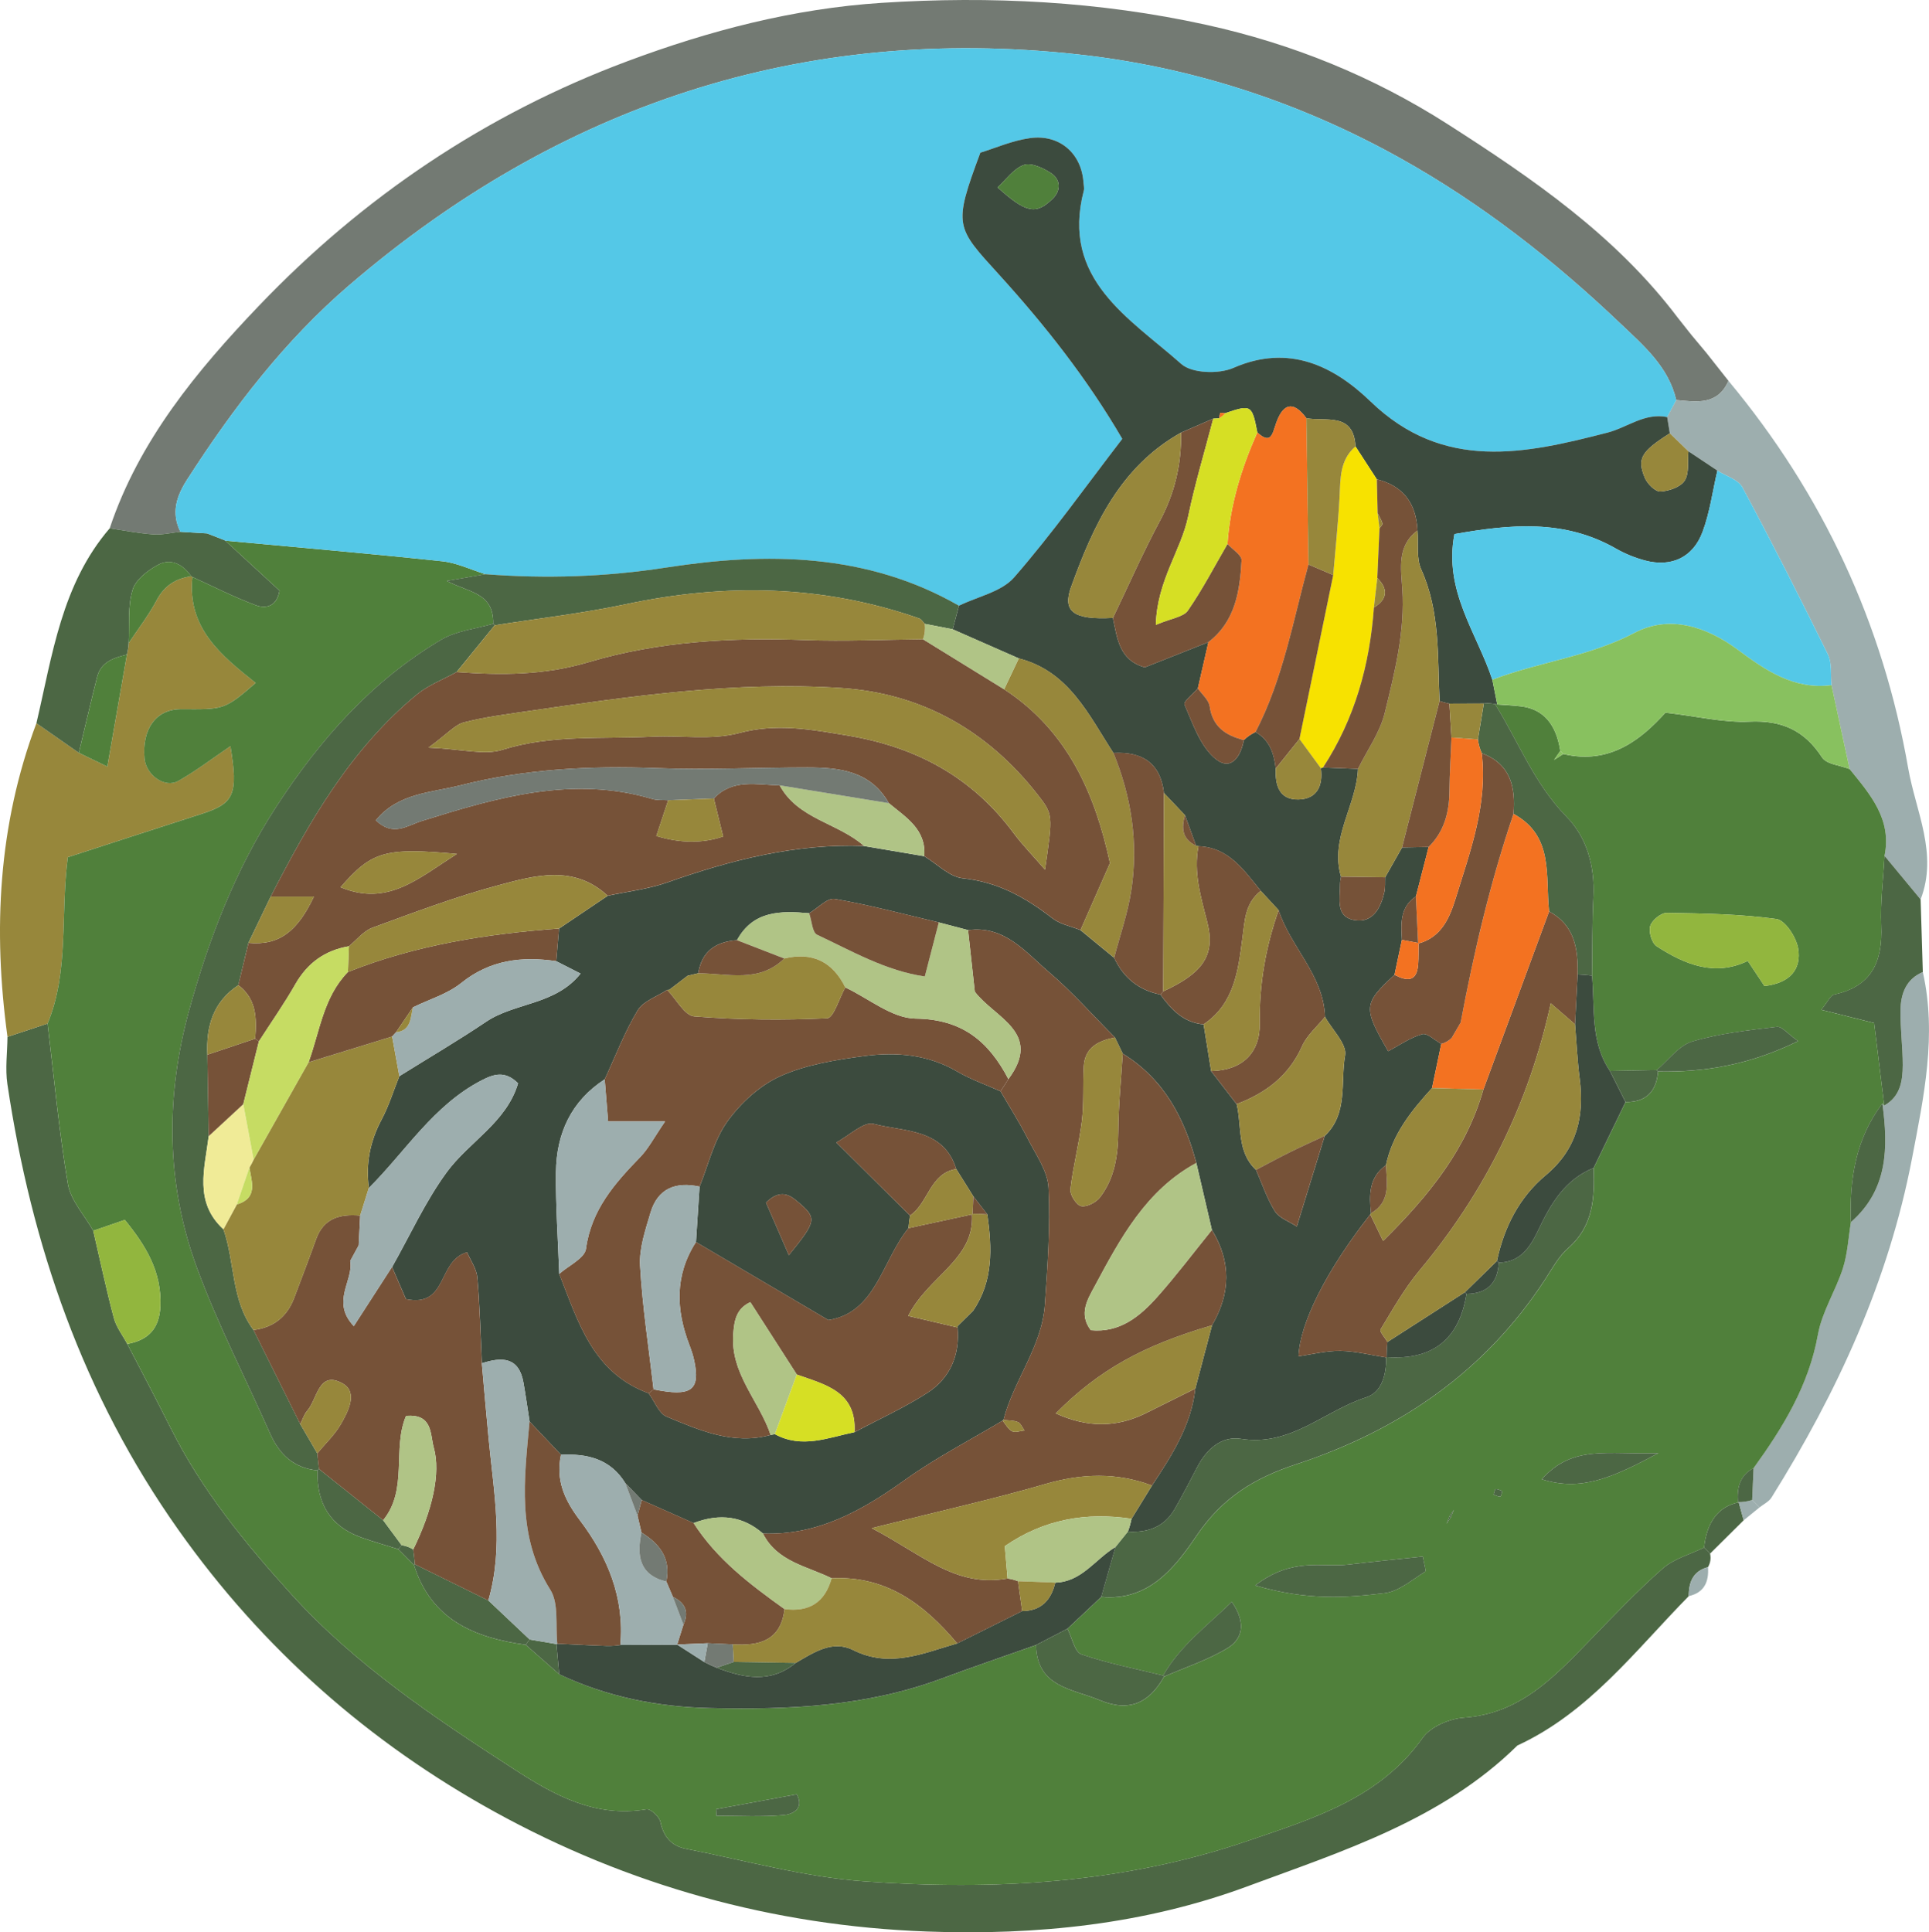 <?xml version="1.0" encoding="UTF-8"?>
<svg id="Layer_1" xmlns="http://www.w3.org/2000/svg" viewBox="0 0 149.982 150.244">
  <defs>
    <style>
      .cls-1 {
        fill: #92b63e;
      }

      .cls-2 {
        fill: #f37221;
      }

      .cls-3 {
        fill: #b0c486;
      }

      .cls-4 {
        fill: #737a73;
      }

      .cls-5 {
        fill: #c6dc63;
      }

      .cls-6 {
        fill: #d6df24;
      }

      .cls-7 {
        fill: #54c8e7;
      }

      .cls-8 {
        fill: #f0eb97;
      }

      .cls-9 {
        fill: #9daeae;
      }

      .cls-10 {
        fill: #50803b;
      }

      .cls-11 {
        fill: #97873b;
      }

      .cls-12 {
        fill: #4c6744;
      }

      .cls-13 {
        fill: #88c15f;
      }

      .cls-14 {
        fill: #765238;
      }

      .cls-15 {
        fill: #f7e200;
      }

      .cls-16 {
        fill: #3c4b3e;
      }
    </style>
  </defs>
  <path class="cls-12" d="M131.302,124.107c-4.145,4.211-7.749,9.042-13.324,11.614-5.88,5.796-13.612,8.218-21.018,10.961-7.944,2.942-16.333,3.817-24.9,3.502-11.991-.441-23.272-3.615-33.59-9.302-9.724-5.36-18.04-12.65-24.598-21.927-7.42-10.497-11.429-22.128-13.297-34.658-.179-1.2-.004-2.454.007-3.679,1.038-.341,2.076-.686,3.114-1.032.503,4.16.883,8.34,1.58,12.467.218,1.288,1.291,2.432,1.973,3.642.525,2.264,1.006,4.54,1.602,6.785.19.715.688,1.349,1.046,2.02,1.122,2.171,2.269,4.329,3.361,6.514,2.413,4.825,5.759,8.934,9.37,12.918,5.049,5.571,11.188,9.646,17.413,13.676,3.139,2.033,6.29,3.736,10.229,3.071.312-.053.997.578,1.079.979.238,1.16.879,1.876,1.965,2.089,4.622.907,9.222,2.199,13.89,2.537,10.096.731,20.155.162,29.846-3.16,5.04-1.728,10.213-3.271,13.57-8.007.614-.866,2.089-1.485,3.213-1.564,4.335-.304,6.986-3.137,9.719-5.952,1.867-1.923,3.716-3.877,5.726-5.644.874-.768,2.132-1.101,3.215-1.631.158.155.314.312.469.471.082.372.028.724-.163,1.054-1.163.31-1.497,1.171-1.498,2.253Z"/>
  <path class="cls-4" d="M8.528,41.08c2.278-6.827,6.801-12.279,11.601-17.301,8.054-8.427,17.585-14.882,28.617-19.006C55.164,2.373,61.721.664,68.553.222c8.476-.548,16.929-.121,25.235,1.709,6.683,1.472,12.973,4.012,18.78,7.73,6.624,4.242,13.068,8.668,17.883,15.045.358.453.716.905,1.075,1.358,0,0,.037.043.037.043.368.441.737.882,1.105,1.323.575.728,1.15,1.456,1.724,2.184-.839,1.906-2.467,1.653-4.065,1.489-.595-2.578-2.54-4.234-4.304-5.913-5.219-4.968-10.822-9.365-17.194-12.915-7.888-4.393-16.306-7.099-25.086-8.054-21.376-2.325-40.287,3.971-56.578,17.947-5.025,4.311-9.042,9.559-12.621,15.132-.835,1.3-1.244,2.583-.518,4.049-.703.075-1.413.251-2.108.202-1.135-.08-2.261-.306-3.39-.471Z"/>
  <path class="cls-11" d="M3.696,79.587c-1.038.345-2.076.69-3.114,1.031-1.135-8.303-.724-16.461,2.249-24.385,1.099.766,2.198,1.534,3.297,2.303.61.295,1.221.59,2.218,1.072.57-3.26,1.046-5.985,1.522-8.71.074-.294.12-.592.138-.894.732-1.105,1.553-2.162,2.17-3.327.603-1.138,1.483-1.698,2.694-1.87,0,0,.091.056.091.056-.424,3.977,2.249,6.105,4.917,8.236-2.472,2.154-2.519,2.05-5.794,2.04-1.946-.006-3.061,1.536-2.847,3.841.119,1.287,1.581,2.333,2.628,1.741,1.387-.785,2.664-1.765,4.053-2.704.614,3.741.291,4.452-2.219,5.26-3.454,1.11-6.903,2.236-10.426,3.377-.584,4.469.116,8.867-1.575,12.933Z"/>
  <path class="cls-9" d="M130.328,31.103c1.596.164,3.225.417,4.064-1.489,7.329,8.802,12.007,18.859,13.973,30.12.585,3.352,2.339,6.646.965,10.2-.935-1.129-1.871-2.259-2.81-3.384.595-2.85-1.108-4.784-2.712-6.758-.47-2.173-.94-4.346-1.409-6.519-.082-.806.053-1.718-.281-2.4-2.14-4.363-4.342-8.698-6.641-12.98-.326-.607-1.285-.874-1.951-1.298-.751-.502-1.501-1.005-2.252-1.508-.481-.465-.963-.929-1.444-1.394l-.209-1.266c.235-.442.471-.884.706-1.325Z"/>
  <path class="cls-9" d="M149.502,75.577c1.102,4.914.082,9.684-.841,14.498-1.832,9.554-5.815,18.186-10.924,26.364-.203.325-.617.517-.934.77-.189-.196-.379-.387-.571-.576.037-.828.074-1.657.111-2.485,2.284-3.163,4.29-6.419,5.003-10.386.32-1.778,1.387-3.41,1.945-5.163.363-1.139.421-2.377.616-3.57,2.895-2.527,2.916-5.816,2.452-9.235l.143.167c1.249-.696,1.436-1.913,1.438-3.148.003-1.423-.195-2.847-.173-4.268.02-1.265.419-2.411,1.735-2.968Z"/>
  <path class="cls-12" d="M6.128,58.536c-1.099-.768-2.197-1.537-3.297-2.303,1.245-5.295,1.951-10.795,5.697-15.153,1.129.165,2.255.391,3.39.471.694.049,1.405-.127,2.104-.202.691.042,1.385.083,2.079.125.451.175.903.351,1.354.526l.06.036c1.427,1.315,2.854,2.631,4.217,3.887-.207,1.263-1.085,1.418-1.841,1.137-1.683-.627-3.292-1.452-4.932-2.196,0,0-.091-.056-.091-.056-.637-.915-1.563-1.424-2.55-.905-.815.429-1.776,1.171-2.014,1.971-.385,1.292-.229,2.746-.301,4.131-.018.302-.064.6-.138.895-1.014.248-2.01.556-2.308,1.721-.503,1.965-.957,3.943-1.431,5.916Z"/>
  <path class="cls-12" d="M149.502,75.577c-1.316.557-1.715,1.703-1.735,2.968-.022,1.421.175,2.845.173,4.268-.002,1.235-.189,2.451-1.438,3.147-.264-2.159-.529-4.318-.787-6.417-1.58-.396-2.757-.69-4.116-1.031.521-.632.718-1.123,1.009-1.186,2.946-.638,3.78-2.588,3.659-5.362-.078-1.799.159-3.612.255-5.419.936,1.13,1.872,2.259,2.808,3.389.058,1.881.115,3.762.172,5.643Z"/>
  <path class="cls-12" d="M135.573,118.209c-.87.864-1.741,1.727-2.611,2.591-.154-.159-.311-.316-.468-.471q.321-3.019,2.694-3.519c.128.466.257.932.385,1.399Z"/>
  <path class="cls-9" d="M131.302,124.107c0-1.083.335-1.943,1.498-2.253.076,1.133-.282,1.978-1.498,2.253Z"/>
  <path class="cls-9" d="M135.573,118.209c-.128-.466-.257-.932-.385-1.399l-.066-.015c.379.007.748-.047,1.109-.161.192.189.382.38.571.576-.409.334-.819.667-1.229 1Z"/>
  <path class="cls-9" d="M131.526,26.064c-.358-.453-.717-.905-1.075-1.358.359.452.717.905,1.075,1.358Z"/>
  <path class="cls-9" d="M132.668,27.43c-.369-.441-.737-.882-1.105-1.323.369.441.737.882,1.105,1.323Z"/>
  <path class="cls-10" d="M135.189,116.81q-2.373.5-2.694,3.519c-1.084.53-2.341.862-3.216,1.631-2.01,1.766-3.859,3.72-5.726,5.644-2.732,2.815-5.384,5.648-9.719,5.952-1.123.079-2.599.697-3.213,1.564-3.357,4.736-8.53,6.279-13.57,8.007-9.691,3.322-19.751,3.89-29.846,3.16-4.667-.338-9.268-1.63-13.89-2.537-1.086-.213-1.726-.929-1.965-2.089-.083-.401-.767-1.032-1.079-.979-3.939.665-7.089-1.038-10.229-3.071-6.225-4.031-12.364-8.106-17.413-13.676-3.611-3.985-6.957-8.093-9.37-12.918-1.093-2.185-2.239-4.344-3.361-6.516,1.635-.299,2.495-1.201,2.57-2.936.114-2.672-1.122-4.697-2.764-6.712-.915.315-1.685.58-2.454.845-.682-1.21-1.755-2.354-1.973-3.642-.697-4.127-1.077-8.308-1.58-12.467,1.69-4.066.991-8.464,1.575-12.933,3.523-1.142,6.972-2.267,10.426-3.377,2.51-.807,2.833-1.519,2.219-5.26-1.388.94-2.665,1.919-4.053,2.704-1.047.593-2.509-.454-2.628-1.741-.213-2.304.901-3.847,2.847-3.841,3.274.01,3.322.113,5.794-2.04-2.668-2.131-5.341-4.259-4.917-8.236,1.64.744,3.249,1.569,4.932,2.196.756.282,1.634.126,1.841-1.137-1.363-1.256-2.79-2.571-4.217-3.886,5.62.523,11.243,1.006,16.855,1.601,1.149.122,2.253.661,3.375,1.008-1.002.175-2.003.349-3.003.523,1.64.887,3.655.88,3.604,3.331-1.351.397-2.852.539-4.027,1.233-5.418,3.2-9.487,7.821-12.865,13.033-3.147,4.856-5.222,10.236-6.747,15.786-1.836,6.686-1.809,13.452.589,19.986,1.618,4.41,3.797,8.614,5.701,12.921.723,1.635,1.853,2.693,3.689,2.874-.075,2.522.96,4.332,3.395,5.207.949.341,1.924.613,2.887.916.408.411.815.822,1.223,1.233,1.331,4.254,4.701,5.657,8.682,6.203.869.763,1.737,1.526,2.606,2.289,3.719,1.764,7.627,2.542,11.753,2.635,6.128.139,12.166-.134,17.988-2.301,2.431-.905,4.889-1.739,7.335-2.605.058,3.284,2.81,3.392,4.962,4.29,2.304.961,3.85.197,4.991-1.836,1.658-.723,3.411-1.291,4.944-2.221,1.096-.665,1.505-1.888.322-3.592-1.907,1.856-4.003,3.388-5.34,5.729-2.127-.523-4.291-.936-6.353-1.647-.528-.182-.732-1.303-1.084-1.992.875-.824,1.751-1.647,2.626-2.471,3.708.353,5.759-2.319,7.42-4.772,1.996-2.946,4.489-4.475,7.767-5.554,7.967-2.622,14.632-7.173,19.302-14.328.56-.858,1.067-1.814,1.819-2.471,1.957-1.711,2.06-3.919,1.976-6.23.415-.859.83-1.716,1.245-2.574.412-.851.824-1.702,1.236-2.553,1.606.019,2.4-.825,2.528-2.377,3.654.073,7.15-.527,10.888-2.361-.812-.572-1.266-1.159-1.643-1.112-2.213.272-4.463.507-6.585,1.142-1.05.314-1.852,1.455-2.766,2.223-1.213.023-2.427.046-3.641.069-1.539-2.269-1.154-4.899-1.389-7.412.031-2.043.006-4.088.107-6.127.117-2.372-.506-4.614-2.091-6.229-2.507-2.556-3.732-5.823-5.556-8.753,0,0,.17.023.17.023.616.047,1.234.072,1.846.146q2.579.312,3.056,3.468c-.16.233-.322.465-.484.697.241-.153.481-.306.722-.459,3.618.87,6.086-1.165,7.938-3.215,2.53.296,4.541.791,6.524.699,2.522-.118,4.282.674,5.655,2.784.35.537,1.409.614,2.142.902,1.603,1.974,3.306,3.908,2.711,6.757-.093,1.802-.33,3.615-.252,5.414.12,2.775-.714,4.725-3.659,5.362-.29.063-.488.554-1.009,1.186,1.359.34,2.536.635,4.116,1.031.258,2.099.523,4.258.787,6.417-.001.001-.143-.166-.144-.165-2.075,2.745-2.572,5.907-2.451,9.234-.195,1.193-.253,2.43-.616,3.57-.559,1.752-1.626,3.384-1.945,5.163-.713,3.967-2.718,7.223-5.003,10.387-1.084.57-1.301,1.539-1.221,2.645l.066.015ZM112.8,117.988l.245-.596c-.114.167-.227.333-.34.5-.079.195-.159.391-.238.586.111-.164.222-.327.333-.49ZM137.189,76.667c1.974-.224,2.899-1.298,2.615-2.94-.148-.861-1.005-2.175-1.682-2.268-2.813-.386-5.678-.434-8.527-.478-.447-.007-1.155.574-1.288,1.018-.135.453.122,1.333.498,1.577,2.189,1.419,4.516,2.378,7.085,1.14.477.717.911,1.369,1.297,1.95ZM97.593,123.275c4.075,1.198,7.09.954,10.05.603,1.106-.131,2.136-1.031,3.147-1.665.123-.077-.086-.682-.163-1.186-1.925.206-3.869.398-5.808.627-2.052.243-4.313-.608-7.227,1.621ZM119.876,115.02c3.033.965,5.424-.085,9.067-2.034-3.945.139-6.648-.682-9.067,2.034ZM55.679,140.673c.008.172.016.343.024.515,1.751,0,3.51.099,5.247-.057.569-.051,1.63-.422,1.004-1.615-2.111.389-4.193.773-6.275,1.157ZM116.81,115.939c-.174-.06-.351-.163-.522-.156-.06.002-.109.276-.163.426.174.06.35.163.522.156.06-.002.109-.276.163-.426Z"/>
  <path class="cls-1" d="M7.249,95.696c.77-.265,1.539-.53,2.454-.845,1.642,2.015,2.878,4.039,2.764,6.712-.074,1.736-.935,2.637-2.57,2.936-.358-.669-.856-1.302-1.046-2.018-.597-2.245-1.077-4.521-1.602-6.785Z"/>
  <path class="cls-7" d="M37.749,44.645c-1.125-.347-2.229-.886-3.378-1.008-5.612-.595-11.236-1.078-16.855-1.601,0-.001-.06-.036-.059-.034-.451-.175-.903-.352-1.355-.528-.694-.042-1.389-.083-2.079-.125-.722-1.465-.313-2.749.522-4.049,3.578-5.572,7.595-10.82,12.621-15.132C43.456,8.193,62.367,1.896,83.743,4.221c8.779.955,17.198,3.661,25.086,8.054,6.372,3.549,11.975,7.946,17.194,12.915,1.764,1.679,3.709,3.335,4.304,5.913-.234.442-.47.883-.702,1.327-1.753-.354-3.096.811-4.634,1.208-6.405,1.653-12.748,3.06-18.424-2.415-2.831-2.731-6.332-4.517-10.671-2.615-1.128.495-3.22.43-4.047-.304-4.031-3.576-9.388-6.579-7.581-13.486.05-.189-.012-.409-.025-.614-.143-2.254-1.843-3.784-4.153-3.467-1.386.19-2.716.784-3.865,1.133-2.13,5.722-1.929,5.762,1.456,9.489,3.55,3.908,6.841,8.071,9.577,12.766-2.862,3.721-5.466,7.394-8.41,10.771-.98,1.124-2.833,1.489-4.287,2.2-7.166-4.114-14.984-4.174-22.737-2.971-4.736.734-9.363.885-14.075.52Z"/>
  <path class="cls-10" d="M6.128,58.536c.475-1.972.928-3.95,1.431-5.916.298-1.165,1.295-1.473,2.308-1.721-.477,2.723-.953,5.448-1.522,8.708-.997-.482-1.607-.777-2.217-1.072Z"/>
  <path class="cls-10" d="M10.005,50.004c.072-1.385-.084-2.839.301-4.131.238-.799,1.199-1.542,2.014-1.971.986-.519,1.913-.01,2.55.905-1.211.172-2.092.732-2.694,1.87-.617,1.165-1.438,2.223-2.17,3.327Z"/>
  <path class="cls-16" d="M74.561,47.096c1.454-.712,3.307-1.076,4.287-2.2,2.944-3.377,5.548-7.05,8.41-10.771-2.736-4.695-6.027-8.858-9.577-12.766-3.386-3.727-3.586-3.766-1.456-9.489,1.149-.349,2.479-.943,3.865-1.133,2.311-.316,4.01,1.214,4.153,3.467.013.205.075.424.025.614-1.807,6.907,3.55,9.91,7.581,13.486.827.734,2.919.798,4.047.304,4.339-1.902,7.839-.116,10.671,2.615,5.676,5.475,12.019,4.068,18.424,2.415,1.538-.397,2.881-1.562,4.634-1.208.066.42.136.843.206,1.264-2.219,1.409-2.574,1.959-1.941,3.467.195.464.809,1.076,1.206,1.057.664-.031,1.573-.346,1.891-.849.37-.587.216-1.505.289-2.28.751.502,1.501,1.005,2.253,1.504-.37,1.591-.584,3.244-1.152,4.766-.749,2.006-2.439,2.764-4.477,2.223-.786-.209-1.566-.53-2.272-.933-4.033-2.305-8.243-1.877-12.543-1.122-.854,4.418,1.748,7.69,2.946,11.328.127.639.254,1.278.381,1.917-0,0-.17-.023-.168-.022-.287-.066-.579-.082-.875-.047-.893.004-1.784.007-2.675.01-.259-.049-.513-.116-.763-.199-.172-3.449.063-6.935-1.425-10.231-.395-.876-.211-2.013-.293-3.032q-.155-3.24-3.16-3.979c-.553-.853-1.106-1.705-1.659-2.557-.152-2.68-2.282-1.919-3.817-2.193-1.072-1.445-1.847-1.093-2.369.422-.265.768-.386,1.677-1.447.681-.417-2.148-.471-2.181-2.497-1.497l-.397-.033-.078.43-.455.027c-.836.363-1.671.726-2.507,1.089-4.734,2.649-6.818,7.215-8.544,11.986-.707,1.954.213,2.582,3.247,2.418.338,1.578.474,3.286,2.479,3.845,1.632-.647,3.289-1.303,4.947-1.96-.273,1.198-.547,2.396-.82,3.594-.368.428-1.138,1.03-1.04,1.257.621,1.435,1.165,3.079,2.256,4.091,1.276,1.184,2.094.081,2.36-1.329.266-.26.568-.469.906-.624,1.108.625,1.439,1.677,1.573,2.839-.054,1.287.259,2.445,1.781,2.404,1.446-.039,1.907-1.083,1.726-2.434,0,0,.17-.052.17-.051.906.036,1.812.073,2.718.109-.114,2.846-2.205,5.381-1.32,8.384-.026.193-.077.386-.074.579.017,1.109-.412,2.584,1.197,2.807,1.371.191,1.969-.974,2.247-2.18.086-.372.046-.773.064-1.16.438-.773.876-1.546,1.314-2.32.689-.013,1.378-.027,2.067-.04-.33,1.281-.66,2.562-.99,3.844-1.254.841-1.162,2.115-1.09,3.382-.192.905-.384,1.81-.576,2.715-2.426,2.247-2.456,2.542-.494,5.938.873-.46,1.712-1.057,2.647-1.322.392-.111.983.48,1.484.753-.24,1.145-.48,2.291-.72,3.436-1.598,1.759-3.082,3.586-3.58,6.001-1.341.948-1.309,2.325-1.165,3.736l-.057.089c-3.471,4.43-5.466,8.482-5.578,11.03,1.05-.146,2.159-.436,3.263-.418,1.188.02,2.37.329,3.555.511.013,1.312-.32,2.704-1.563,3.103-3.241,1.042-5.868,3.842-9.719,3.226-1.517-.243-2.686.792-3.407,2.188-.565,1.093-1.137,2.183-1.747,3.252-.805,1.411-2.099,1.869-3.649,1.772.122-.325.216-.658.285-.999.53-.862,1.06-1.724,1.59-2.586,1.536-2.328,3.05-4.665,3.368-7.538.433-1.639.866-3.279,1.299-4.919,1.448-2.474,1.502-4.947-.009-7.417-.404-1.736-.807-3.472-1.211-5.208-.924-3.496-2.525-6.535-5.723-8.501-.202-.418-.404-.837-.606-1.255-1.707-1.712-3.314-3.54-5.148-5.101-1.809-1.539-3.428-3.63-6.269-3.247-.758-.2-1.517-.399-2.277-.598-2.692-.632-5.368-1.355-8.088-1.825-.583-.101-1.324.717-1.993,1.112-2.204-.193-4.347-.221-5.609,2.095-1.635.112-2.742.852-3.014,2.571-.276.068-.553.133-.83.197-.475.363-.95.726-1.426,1.09,0,0-.158.005-.158.005-.787.521-1.862.868-2.302,1.598-1.016,1.687-1.724,3.559-2.557,5.356-2.617,1.698-3.76,4.219-3.792,7.226-.028,2.633.162,5.269.256,7.903,1.468,3.73,2.613,7.701,6.952,9.283.461.625.79,1.567,1.404,1.821,2.567,1.063,5.169,2.222,8.083,1.419l.331-.061c2.093,1.151,4.134.269,6.188-.154,1.886-1.001,3.844-1.889,5.636-3.036,1.792-1.146,2.567-2.942,2.38-5.101l.003-.115c.4-.394.799-.789,1.199-1.183,1.587-2.319,1.478-4.889,1.109-7.497-.36-.465-.72-.929-1.08-1.393-.445-.711-.89-1.423-1.335-2.134-1.004-3.193-4.055-2.883-6.421-3.513-.768-.205-1.887.904-2.905,1.443,2.125,2.11,3.927,3.899,5.73,5.689-.054.324-.094.651-.12.979-2.06,2.539-2.528,6.578-6.228,7.145-3.679-2.168-6.986-4.116-10.292-6.065.092-1.436.185-2.872.278-4.308.694-1.706,1.115-3.609,2.16-5.064,1.038-1.446,2.534-2.821,4.138-3.538,2.019-.902,4.33-1.268,6.555-1.562,2.465-.327,4.922-.109,7.18,1.209,1.059.618,2.239,1.029,3.364,1.534.703,1.213,1.46,2.399,2.094,3.647.638,1.255,1.575,2.551,1.641,3.866.152,3.008-.076,6.043-.282,9.058-.224,3.28-2.425,5.891-3.223,8.989l-.068.054c-2.531,1.517-5.176,2.876-7.566,4.589-3.35,2.401-6.787,4.343-11.065,4.189q-2.283-2.004-5.389-.814c-1.345-.597-2.691-1.194-4.038-1.791-.428-.441-.854-.881-1.279-1.322-1.16-1.879-2.961-2.303-4.994-2.198-.815-.861-1.629-1.721-2.444-2.582-.158-1.01-.299-2.023-.477-3.029-.36-2.022-1.692-1.996-3.231-1.505-.107-2.226-.156-4.457-.354-6.675-.061-.68-.528-1.323-.795-1.952-2.332.641-1.468,4.318-4.755,3.64-.307-.713-.693-1.607-1.077-2.495,1.394-2.462,2.577-5.081,4.235-7.354,1.74-2.386,4.656-3.878,5.559-6.932-1.022-1.019-1.912-.712-2.869-.213-3.724,1.939-5.877,5.507-8.728,8.35-.257-1.88.088-3.626.986-5.314.569-1.069.929-2.248,1.383-3.378,2.255-1.408,4.551-2.755,6.755-4.237,2.228-1.499,5.377-1.281,7.333-3.738-.813-.413-1.353-.688-1.893-.963.072-.846.145-1.692.217-2.537,1.261-.849,2.521-1.698,3.782-2.547,1.554-.338,3.164-.518,4.652-1.044,4.955-1.751,9.977-3.028,15.284-2.827,1.56.264,3.12.528,4.68.792.998.6,1.953,1.611,3.003,1.72,2.723.283,4.888,1.5,6.968,3.114.6.465,1.444.617,2.175.912.873.718,1.745,1.436,2.618,2.154.723,1.552,1.913,2.517,3.599,2.859.844,1.17,1.8,2.178,3.356,2.318.195,1.21.39,2.421.585,3.631.661.857,1.322,1.713,1.983,2.57.422,1.728-.003,3.705,1.507,5.112.476,1.082.85,2.229,1.47,3.22.327.523,1.086.776,1.702,1.185.805-2.615,1.488-4.832,2.17-7.049,1.839-1.733,1.212-4.163,1.584-6.261.156-.879-1.003-1.991-1.563-2.997-.105-3.241-2.677-5.41-3.605-8.294-.463-.499-.924-.999-1.386-1.498-1.308-1.587-2.468-3.378-4.846-3.474l-.182-.029c-.288-.792-.575-1.584-.863-2.376-.546-.577-1.093-1.154-1.64-1.732-.273-2.346-1.702-3.233-3.93-3.111-1.93-2.973-3.455-6.351-7.354-7.356-1.714-.754-3.427-1.507-5.141-2.261.163-.611.325-1.222.488-1.834ZM77.56,14.57c2.193,1.974,2.978,2.163,4.28.889.665-.65.631-1.502-.131-2.004-.606-.398-1.537-.826-2.108-.625-.787.277-1.37,1.132-2.041,1.74ZM61.335,97.596c2.155-2.658,2.218-2.874.693-4.154-.543-.456-1.315-1.075-2.471.067.519,1.194,1.103,2.537,1.778,4.087Z"/>
  <path class="cls-7" d="M116.029,52.853c-1.198-3.638-3.799-6.91-2.946-11.328,4.3-.755,8.511-1.183,12.543,1.122.706.403,1.486.724,2.272.933,2.038.542,3.728-.216,4.477-2.223.568-1.521.782-3.175,1.152-4.766.665.428,1.624.695,1.95,1.302,2.298,4.282,4.5,8.617,6.641,12.98.335.682.199,1.594.282,2.401-2.907.371-5.103-1.135-7.267-2.743-2.463-1.83-5.341-2.751-8.063-1.319-3.525,1.855-7.426,2.251-11.041,3.64Z"/>
  <path class="cls-13" d="M116.03,52.853c3.615-1.389,7.516-1.785,11.041-3.64,2.722-1.432,5.6-.51,8.063,1.319,2.163,1.607,4.36,3.114,7.267,2.743.469,2.171.938,4.344,1.408,6.517-.732-.287-1.791-.364-2.141-.901-1.373-2.11-3.134-2.902-5.655-2.784-1.984.092-3.995-.403-6.524-.699-1.852,2.05-4.32,4.085-7.938,3.215l-.24-.24q-.476-3.15-3.054-3.467c-.612-.074-1.231-.099-1.846-.146-.127-.639-.254-1.278-.381-1.917Z"/>
  <path class="cls-11" d="M131.275,35.088c-.073.774.082,1.692-.289,2.28-.317.503-1.226.818-1.891.849-.396.019-1.011-.594-1.206-1.057-.633-1.508-.278-2.057,1.941-3.467.481.466.962.93,1.444,1.395Z"/>
  <path class="cls-12" d="M143.907,95.03c-.121-3.327.376-6.49,2.451-9.234.464,3.418.444,6.707-2.451,9.234Z"/>
  <path class="cls-12" d="M135.122,116.795c-.08-1.106.137-2.075,1.221-2.645-.037.828-.074,1.656-.111,2.484-.361.114-.731.168-1.11.161Z"/>
  <path class="cls-4" d="M16.102,41.473c.452.177.904.354,1.355.528-.452-.178-.903-.353-1.355-.528Z"/>
  <path class="cls-12" d="M24.685,114.332c-1.835-.181-2.965-1.24-3.688-2.875-1.904-4.306-4.083-8.51-5.701-12.921-2.398-6.534-2.425-13.3-.589-19.986,1.524-5.55,3.6-10.93,6.747-15.786,3.378-5.212,7.447-9.833,12.865-13.033,1.175-.694,2.676-.836,4.028-1.232.001.001.117.118.117.118-.988,1.212-1.975,2.423-2.962,3.635-1.043.581-2.204,1.017-3.109,1.765-5.135,4.241-8.364,9.885-11.345,15.697-.577,1.2-1.154,2.4-1.731,3.6-.263,1.095-.527,2.191-.79,3.29-1.952,1.291-2.509,3.198-2.404,5.4.035,2.112.069,4.224.104,6.336-.315,2.523-1.157,5.129,1.143,7.239.907,2.574.594,5.512,2.341,7.834,1.212,2.439,2.424,4.879,3.635,7.318.441.757.882,1.514,1.323,2.272.039.406.084.812.133,1.217l-.117.111Z"/>
  <path class="cls-12" d="M87.692,119.09c1.551.097,2.845-.361,3.65-1.772.609-1.069,1.182-2.159,1.747-3.252.721-1.395,1.89-2.43,3.407-2.188,3.852.617,6.478-2.184,9.719-3.226,1.243-.4,1.576-1.792,1.563-3.103 0,0,.034-.026.034-.026,3.566.253,5.641-1.379,6.21-4.912,1.602-.02,2.424-.846,2.51-2.431,1.685-.038,2.439-1.21,3.064-2.528.965-2.034,2.069-3.939,4.308-4.838.084,2.309-.019,4.517-1.976,6.228-.752.658-1.259,1.613-1.819,2.471-4.669,7.155-11.334,11.706-19.302,14.328-3.278,1.079-5.772,2.607-7.767,5.554-1.661,2.452-3.712,5.125-7.421,4.771.369-1.294.739-2.588,1.108-3.881.321-.398.642-.797.963-1.196Z"/>
  <path class="cls-16" d="M86.729,120.286c-.37,1.294-.74,2.587-1.108,3.881-.874.824-1.75,1.648-2.625,2.471-.814.423-1.628.846-2.442,1.269-2.446.866-4.904,1.7-7.335,2.605-5.822,2.167-11.859,2.44-17.988,2.301-4.126-.093-8.033-.871-11.754-2.633-.072-.782-.143-1.565-.213-2.348.001-0.0.066-.027.066-.027.83.039,1.661.079,2.491.118.458.018.916.037,1.375.055.346.005.69-.018,1.032-.072,1.472-.007,2.943-.015,4.415-.022l-.007-.018c.709.455,1.418.91,2.127,1.366.311.163.629.31.955.44,2.104.8,4.187,1.243,6.145-.371,1.388-.806,2.855-1.811,4.465-1.004,2.86,1.434,5.438.248,8.093-.515,1.684-.839,3.368-1.679,5.051-2.517,1.48-.01,2.25-.851,2.576-2.209,2.071-.061,3.12-1.846,4.679-2.771Z"/>
  <path class="cls-12" d="M74.561,47.096c-.163.611-.325,1.222-.487,1.833-.723-.141-1.447-.281-2.171-.421-.144-.144-.262-.362-.435-.423-7.484-2.618-15.072-2.747-22.784-1.11-3.371.715-6.81,1.105-10.219,1.643,0,0-.116-.117-.117-.118.051-2.452-1.965-2.444-3.605-3.332,1-.174,2.001-.348,3.003-.523,4.714.364,9.341.214,14.077-.521,7.754-1.202,15.571-1.142,22.737,2.971Z"/>
  <path class="cls-12" d="M115.369,54.7c.295-.035.587-.019.874.047,1.822,2.93,3.047,6.197,5.554,8.753,1.584,1.615,2.208,3.858,2.091,6.229-.101,2.039-.076,4.085-.106,6.127-.371-.04-.745-.071-1.119-.091.043-1.987-.232-3.829-2.219-4.897-.305-2.753.394-5.873-2.768-7.584.177-2.097-.236-3.885-2.469-4.721-.152-.342-.253-.698-.3-1.07.155-.932.309-1.863.464-2.793Z"/>
  <path class="cls-1" d="M137.189,76.667c-.387-.581-.82-1.233-1.297-1.95-2.57,1.239-4.896.28-7.085-1.14-.376-.244-.633-1.124-.498-1.577.133-.445.84-1.025,1.288-1.018,2.848.044,5.713.091,8.527.478.677.093,1.533,1.407,1.682,2.268.283,1.641-.642,2.716-2.615,2.94Z"/>
  <path class="cls-16" d="M122.662,75.766c.374.021.748.051,1.119.091.234,2.514-.151,5.143,1.387,7.412.406.806.812,1.611,1.218,2.417-.412.851-.824,1.702-1.236,2.553-.415.857-.83,1.715-1.245,2.574-2.239.899-3.343,2.805-4.308,4.839-.625,1.318-1.379,2.49-3.064,2.528l-.146-.135c.557-2.622,1.734-4.943,3.788-6.659,2.435-2.034,3.028-4.577,2.642-7.549-.18-1.389-.242-2.793-.357-4.19.067-1.294.134-2.588.202-3.882Z"/>
  <path class="cls-12" d="M97.593,123.275c2.914-2.229,5.175-1.378,7.227-1.621,1.939-.23,3.882-.421,5.808-.627.077.503.286,1.109.163,1.186-1.012.634-2.041,1.534-3.147,1.665-2.959.351-5.974.595-10.05-.603Z"/>
  <path class="cls-12" d="M80.554,127.908c.814-.423,1.628-.847,2.442-1.269.352.69.556,1.811,1.084,1.992,2.062.71,4.227,1.123,6.353,1.647l.075.084c-1.141,2.032-2.688,2.796-4.992,1.835-2.152-.897-4.904-1.006-4.962-4.29Z"/>
  <path class="cls-12" d="M128.809,83.2c.914-.767,1.716-1.909,2.766-2.222,2.122-.634,4.372-.87,6.585-1.142.377-.046.831.541,1.643,1.112-3.738,1.834-7.234,2.434-10.888,2.361-0-0-.106-.109-.106-.109Z"/>
  <path class="cls-12" d="M40.873,127.89c-3.981-.547-7.351-1.949-8.682-6.204l.066-.056c1.904.938,3.809,1.876,5.713,2.814,1.07,1.011,2.141,2.022,3.211,3.032l-.308.413Z"/>
  <path class="cls-12" d="M90.433,130.278c1.336-2.341,3.432-3.873,5.34-5.729,1.183,1.705.774,2.927-.322,3.592-1.533.93-3.285,1.498-4.944,2.221 0.0 0-.074-.084-.074-.084Z"/>
  <path class="cls-12" d="M30.968,120.454c-.963-.303-1.937-.575-2.887-.916-2.436-.875-3.47-2.686-3.395-5.207-.001.001.116-.109.116-.11,1.663,1.327,3.325,2.655,4.988,3.982.478.647.957,1.294,1.435,1.941l-.257.31Z"/>
  <path class="cls-12" d="M119.876,115.02c2.419-2.716,5.122-1.895,9.067-2.034-3.643,1.949-6.034,2.998-9.067,2.034Z"/>
  <path class="cls-12" d="M55.679,140.673c2.082-.384,4.164-.768,6.275-1.157.626,1.193-.435,1.564-1.004,1.615-1.737.155-3.497.057-5.247.057-.008-.172-.016-.343-.024-.515Z"/>
  <path class="cls-12" d="M126.387,85.686c-.406-.806-.812-1.612-1.218-2.417,1.214-.023,2.428-.045,3.641-.069-0-0.0.105.108.105.109-.128,1.552-.922,2.396-2.528,2.377Z"/>
  <path class="cls-12" d="M43.264,127.833c.071.783.142,1.566.214,2.348-.868-.765-1.736-1.528-2.605-2.291-0.0.001.308-.412.306-.41.694.119,1.389.236,2.085.352Z"/>
  <path class="cls-12" d="M116.81,115.939c-.054.15-.103.423-.163.426-.172.007-.348-.096-.522-.156.054-.15.103-.424.163-.426.172-.007.348.096.522.156Z"/>
  <path class="cls-12" d="M112.704,117.892c.114-.167.227-.334.341-.5l-.245.596s-.096-.096-.096-.096Z"/>
  <path class="cls-12" d="M112.8,117.988c-.111.163-.222.327-.334.49.079-.195.159-.391.238-.586-0-0.0.096.096.096.096Z"/>
  <path class="cls-12" d="M32.191,121.687c-.408-.411-.815-.822-1.223-1.233-0.0.001.256-.31.256-.309.325.048.627.158.906.331.057.383.1.768.127,1.154l-.066.056Z"/>
  <path class="cls-13" d="M121.551,58.623c-.241.153-.481.306-.722.459.162-.232.323-.464.484-.697-.002-.001.238.238.238.238Z"/>
  <path class="cls-14" d="M18.527,76.601c.263-1.095.527-2.191.794-3.287,2.427.234,3.838-.96,5.087-3.599h-3.36c2.981-5.812,6.21-11.456,11.345-15.697.905-.748,2.066-1.184,3.114-1.765,3.455.26,6.817.258,10.245-.765,5.473-1.634,11.159-1.928,16.875-1.72,3.042.111,6.093-.033,9.139-.062,2.102,1.296,4.203,2.593,6.305,3.889,4.983,3.249,7.088,8.221,8.231,13.515-.824,1.871-1.559,3.539-2.293,5.207-.732-.295-1.576-.446-2.175-.912-2.08-1.614-4.245-2.83-6.968-3.114-1.049-.109-2.005-1.12-3.003-1.722.16-2.095-1.434-3.015-2.754-4.119-1.418-2.506-3.836-2.774-6.334-2.775-3.906-.002-7.817.2-11.716.051-5.155-.197-10.256.064-15.252,1.335-2.269.577-4.871.601-6.583,2.723,1.338,1.295,2.421.412,3.553.058,5.859-1.831,11.732-3.561,17.948-1.716.385.114.817.069,1.227.098-.306.924-.613,1.849-.921,2.78q2.796.851,5.196.038c-.241-.982-.483-1.97-.726-2.958,1.464-1.557,3.339-1.056,5.121-1.019,1.424,2.633,4.536,2.917,6.562,4.713-5.307-.2-10.33,1.077-15.284,2.827-1.488.526-3.098.706-4.653,1.044-2.636-2.441-5.671-1.576-8.539-.804-3.307.889-6.529,2.109-9.75,3.289-.694.254-1.225.951-1.83,1.442-1.862.319-3.221,1.295-4.169,2.958-.867,1.521-1.878,2.96-2.826,4.435l-.293-.207c.125-1.564.119-3.087-1.312-4.162ZM81.25,67.617c.614-4.255.645-4.279-.599-5.863-3.886-4.947-8.98-7.849-15.245-8.258-8.234-.538-16.381.635-24.507,1.82-1.623.237-3.261.446-4.842.858-.672.175-1.216.839-2.742,1.958,2.671.117,4.349.606,5.737.171,3.841-1.204,7.752-.827,11.637-1.023,2.263-.114,4.641.289,6.77-.28,2.926-.783,5.586-.279,8.428.191,5.337.883,9.668,3.211,12.905,7.567.711.957,1.554,1.816,2.457,2.86ZM35.528,66.398c-5.59-.513-6.624-.207-9.051,2.59,3.68,1.522,6.023-.682,9.051-2.59Z"/>
  <path class="cls-14" d="M79.476,125.265c-1.684.839-3.368,1.679-5.054,2.519-2.551-3.043-5.517-5.283-9.761-5.065-1.919-.948-4.236-1.284-5.342-3.479,4.278.154,7.715-1.788,11.065-4.189,2.39-1.713,5.035-3.072,7.567-4.589.243.287.436.673.744.829.245.124.633-.032.957-.063-.167-.226-.288-.56-.51-.654-.338-.143-.746-.119-1.124-.166.798-3.098,2.999-5.709,3.223-8.989.206-3.015.434-6.05.282-9.058-.067-1.315-1.003-2.611-1.641-3.866-.635-1.248-1.391-2.433-2.093-3.649.215-.31.42-.624.616-.942,2.705-3.629-1.096-4.768-2.613-6.794-.174-1.59-.349-3.189-.525-4.787,2.842-.384,4.462,1.707,6.27,3.246,1.835,1.561,3.442,3.39,5.149,5.102-1.268.249-2.335.752-2.422,2.239-.083,1.411.022,2.838-.146,4.236-.215,1.787-.689,3.544-.894,5.332-.049.424.463,1.22.836,1.303.43.095,1.161-.284,1.466-.683,1.151-1.504,1.405-3.283,1.42-5.153.017-2.007.222-4.013.345-6.019,3.197,1.966,4.799,5.005,5.722,8.503-3.921,2.126-5.907,5.868-7.896,9.571-.539,1.003-1.281,2.165-.304,3.431,2.263.217,3.824-1.079,5.186-2.61,1.48-1.664,2.823-3.451,4.226-5.185,1.511,2.47,1.458,4.943.009,7.417-5.36,1.566-8.79,3.465-12.15,6.847,2.481,1.126,4.743,1.116,7.046-.036,1.267-.634,2.537-1.262,3.806-1.893-.318,2.872-1.832,5.21-3.371,7.537-2.752-1.038-5.465-.94-8.291-.119-4.036,1.173-8.148,2.087-13.498,3.432,3.958,2.059,6.513,4.645,10.564,3.914.278.039.547.109.809.211.109.774.218,1.547.327,2.321Z"/>
  <path class="cls-14" d="M32.257,121.631c-.028-.386-.07-.771-.126-1.154,1.479-3.011,2.161-5.918,1.591-7.937-.282-.999-.058-2.627-2.151-2.446-1.091,2.548.18,5.726-1.781,8.109-1.663-1.327-3.325-2.655-4.988-3.982-.049-.405-.094-.81-.132-1.216.615-.741,1.336-1.419,1.816-2.239.59-1.007,1.361-2.51.166-3.188-1.883-1.067-1.966,1.202-2.76,2.108-.252.288-.368.695-.547,1.047-1.212-2.439-2.424-4.879-3.635-7.32,1.566-.188,2.614-1.035,3.167-2.5.573-1.519,1.154-3.035,1.701-4.563.595-1.661,1.887-1.968,3.428-1.834-.04.774-.08,1.548-.12,2.323-.219.403-.438.806-.657,1.209.285,1.513-1.524,3.158.281,5.065,1.135-1.757,2.053-3.179,2.971-4.602.386.894.771,1.788,1.079,2.501,3.287.678,2.423-2.999,4.755-3.64.268.629.735,1.272.795,1.952.198,2.218.248,4.449.352,6.672.176,1.981.344,3.965.536,5.946.406,4.169,1.183,8.338-.029,12.503-1.904-.938-3.809-1.876-5.713-2.814Z"/>
  <path class="cls-14" d="M47.017,83.922c.833-1.797,1.541-3.669,2.557-5.356.44-.73,1.515-1.077,2.303-1.597.7.719,1.354,2.001,2.106,2.061,3.43.273,6.892.306,10.329.144.507-.024.943-1.56,1.412-2.397,1.821.857,3.635,2.403,5.465,2.424,3.644.042,5.689,1.791,7.215,4.703-.197.319-.402.632-.616.942-1.127-.502-2.306-.914-3.365-1.532-2.259-1.318-4.715-1.536-7.18-1.209-2.225.295-4.536.661-6.555,1.562-1.604.716-3.099,2.092-4.138,3.538-1.045,1.455-1.466,3.357-2.159,5.062-1.846-.405-3.253.134-3.814,2.027-.398,1.345-.888,2.768-.811,4.126.183,3.213.679,6.407,1.049,9.61l-.385.306c-4.338-1.582-5.482-5.554-6.951-9.282.725-.645,1.982-1.22,2.081-1.952.412-3.04,2.237-5.092,4.221-7.139.64-.66,1.074-1.521,1.928-2.764h-4.428c-.103-1.277-.184-2.276-.265-3.275Z"/>
  <path class="cls-14" d="M54.113,96.575c3.307,1.948,6.614,3.897,10.292,6.065,3.699-.567,4.168-4.605,6.227-7.143,1.646-.356,3.292-.713,4.939-1.071.219,3.504-3.406,4.797-4.958,7.895,1.602.376,2.721.638,3.841.9.187,2.159-.588,3.954-2.38,5.101-1.793,1.147-3.751,2.035-5.636,3.037.178-3.166-2.279-3.696-4.484-4.479-1.181-1.84-2.362-3.68-3.615-5.632-1.092.511-1.247,1.414-1.328,2.468-.237,3.083,2.023,5.21,2.907,7.858-2.913.803-5.515-.356-8.083-1.419-.614-.254-.943-1.196-1.404-1.821-.001.001.384-.305.384-.305,2.924.6,3.657.083,3.159-2.241-.085-.398-.213-.79-.36-1.17-1.064-2.759-1.169-5.454.498-8.042Z"/>
  <path class="cls-11" d="M28.008,94.516c-1.541-.134-2.833.173-3.428,1.834-.547,1.528-1.128,3.045-1.701,4.563-.553,1.465-1.601,2.312-3.167,2.5-1.748-2.32-1.435-5.258-2.341-7.832.347-.643.694-1.286,1.04-1.929,1.667-.5,1.152-1.744.979-2.871.123-.2.233-.407.329-.617,1.423-2.519,2.845-5.043,4.268-7.566,2.167-.669,4.335-1.337,6.504-2.006.188,1.028.374,2.055.561,3.083-.454,1.13-.815,2.309-1.384,3.377-.898,1.688-1.242,3.434-.987,5.312-.225.715-.449,1.434-.673,2.152Z"/>
  <path class="cls-14" d="M122.662,75.766c-.067,1.294-.135,2.588-.2,3.881-.575-.5-1.151-.999-1.888-1.637-1.731,7.896-5.16,14.733-10.213,20.783-1.166,1.397-2.073,3.016-3.022,4.58-.095.157.347.641.539.973-.039.392-.061.785-.066,1.179,0,0-.034.026-.034.026-1.185-.183-2.367-.492-3.555-.512-1.104-.018-2.213.272-3.263.418.112-2.548,2.107-6.6,5.579-11.03.286.592.573,1.184.997,2.062,3.686-3.636,6.493-7.205,7.798-11.774,1.703-4.615,3.406-9.23,5.109-13.845,1.987,1.067,2.262,2.91,2.219,4.897Z"/>
  <path class="cls-2" d="M97.616,56.918c-.338.157-.639.366-.906.624-1.399-.352-2.427-1.018-2.657-2.623-.071-.499-.599-.932-.918-1.395.273-1.198.547-2.396.815-3.593,2.102-1.609,2.452-3.972,2.583-6.362.022-.405-.71-.851-1.094-1.277.201-3.043,1.089-5.902,2.32-8.67,1.062.997,1.183.088,1.448-.68.522-1.515,1.297-1.867,2.369-.422.054,3.791.109,7.582.163,11.373-1.209,4.394-1.985,8.925-4.122,13.025Z"/>
  <path class="cls-11" d="M110.211,41.25c.082,1.017-.102,2.155.293,3.031,1.488,3.296,1.252,6.782,1.422,10.232-.973,3.795-1.944,7.589-2.914,11.382-.438.773-.876,1.546-1.313,2.321-1.144-.015-2.289-.031-3.434-.047-.885-3.003,1.206-5.538,1.319-8.384.713-1.445,1.708-2.821,2.083-4.35.774-3.158,1.585-6.33,1.362-9.668-.104-1.559-.421-3.334,1.183-4.517Z"/>
  <path class="cls-2" d="M120.443,70.869c-1.703,4.615-3.406,9.23-5.109,13.843-1.331-.038-2.661-.074-3.992-.111.24-1.145.48-2.291.717-3.436.311-.082.582-.237.812-.466.231-.398.463-.795.694-1.193,1.036-5.492,2.309-10.924,4.11-16.221,3.162,1.711,2.463,4.83,2.768,7.584Z"/>
  <path class="cls-9" d="M28.008,94.516c.224-.718.448-1.437.673-2.152,2.853-2.84,5.005-6.408,8.729-8.347.958-.499,1.847-.806,2.869.213-.903,3.054-3.818,4.546-5.559,6.932-1.658,2.273-2.841,4.893-4.235,7.354-.921,1.417-1.839,2.839-2.974,4.596-1.806-1.908.004-3.552-.281-5.065.219-.403.438-.806.656-1.21.04-.774.08-1.548.12-2.323Z"/>
  <path class="cls-3" d="M78.405,83.902c-1.526-2.912-3.571-4.661-7.215-4.703-1.831-.021-3.644-1.567-5.465-2.422-.988-2.001-2.558-2.777-4.747-2.248l-3.68-1.426c1.268-2.315,3.411-2.288,5.617-2.094.199.576.236,1.491.618,1.67,2.704,1.268,5.334,2.804,8.371,3.242.412-1.589.75-2.895,1.088-4.201.759.199,1.519.398,2.277.598.173,1.599.349,3.198.523,4.788,1.517,2.026,5.318,3.165,2.613,6.794Z"/>
  <path class="cls-14" d="M117.674,63.285c-1.801,5.298-3.074,10.73-4.107,16.221-.23.397-.464.795-.697,1.194-.229.229-.501.384-.812.466-.498-.272-1.089-.863-1.481-.752-.934.265-1.774.862-2.647,1.322-1.962-3.395-1.933-3.69.495-5.938.959.498,1.741.579,1.841-.821.039-.548.025-1.1.035-1.65l-.04.042c1.841-.482,2.472-2.065,2.939-3.58,1.126-3.648,2.484-7.28,2.005-11.224,2.233.836,2.646,2.625,2.469,4.721Z"/>
  <path class="cls-9" d="M37.971,124.445c1.213-4.165.435-8.334.029-12.503-.193-1.982-.36-3.966-.536-5.946,1.542-.489,2.874-.515,3.234,1.507.179,1.006.32,2.019.476,3.028-.41,4.466-1.021,8.902,1.61,13.072.684,1.085.392,2.785.548,4.202,0,0-.065.027-.066.027-.697-.117-1.392-.233-2.086-.352-1.069-1.014-2.139-2.024-3.209-3.035Z"/>
  <path class="cls-11" d="M78.34,122.733c-4.051.73-6.607-1.855-10.564-3.914,5.351-1.344,9.462-2.259,13.498-3.432,2.826-.822,5.539-.919,8.291.119-.527.862-1.057,1.724-1.587,2.584-3.516-.523-6.785.019-9.855,2.131.079.921.148,1.716.216,2.511Z"/>
  <path class="cls-15" d="M105.392,34.712c.553.853,1.106,1.705,1.659,2.558.021.88.042,1.76.063,2.639.049.392.098.784.146,1.176-.058,1.285-.116,2.569-.174,3.854-.087.767-.174,1.534-.262,2.301-.324,4.462-1.489,8.656-3.957,12.436,0,0-.17.052-.17.051-.555-.756-1.111-1.51-1.666-2.265.877-4.25,1.754-8.499,2.631-12.749.17-2.02.388-4.037.492-6.06.074-1.439.007-2.883,1.238-3.942Z"/>
  <path class="cls-14" d="M30.489,80.591c-2.167.669-4.335,1.337-6.494,2.001.872-2.408,1.152-5.063,3.055-7.014,5.271-2.103,10.796-2.966,16.415-3.38-.072.846-.145,1.692-.216,2.537-2.681-.391-5.149-.105-7.39,1.698-1.065.857-2.487,1.272-3.748,1.888-.439.647-.879,1.294-1.318,1.941l-.304.329Z"/>
  <path class="cls-14" d="M43.332,127.806c-.156-1.417.136-3.118-.548-4.202-2.631-4.171-2.02-8.606-1.61-13.072.816.861,1.631,1.722,2.444,2.582-.421,1.959.257,3.496,1.461,5.087,2.138,2.825,3.492,6.022,3.15,9.707-.342.053-.686.077-1.033.07-.459-.019-.916-.037-1.374-.054-.83-.039-1.661-.079-2.491-.118Z"/>
  <path class="cls-14" d="M95.439,42.292c.384.427,1.116.873,1.094,1.277-.131,2.39-.481,4.752-2.583,6.362-1.652.655-3.309,1.312-4.941,1.958-2.005-.559-2.141-2.266-2.478-3.841,1.206-2.51,2.326-5.069,3.641-7.524,1.166-2.177,1.701-4.446,1.655-6.884.836-.363,1.671-.726,2.506-1.089-.659,2.529-1.419,5.037-1.949,7.592-.555,2.673-2.421,4.988-2.517,8.441,1.211-.513,2.144-.609,2.491-1.111,1.141-1.648,2.07-3.443,3.081-5.182Z"/>
  <path class="cls-11" d="M84.008,72.317c.734-1.668,1.469-3.335,2.293-5.207-1.143-5.293-3.248-10.265-8.231-13.515.381-.802.762-1.603,1.143-2.405,3.9,1.004,5.425,4.382,7.356,7.355,1.404,3.431,1.948,6.998,1.393,10.66-.27,1.781-.88,3.511-1.336,5.264-.873-.718-1.746-1.436-2.618-2.154Z"/>
  <path class="cls-9" d="M54.113,96.575c-1.667,2.588-1.562,5.283-.498,8.042.147.38.274.773.36,1.17.498,2.324-.235,2.841-3.159,2.241-.37-3.202-.866-6.397-1.049-9.61-.077-1.358.412-2.782.811-4.126.561-1.894,1.968-2.432,3.814-2.027-.093,1.438-.186,2.874-.279,4.31Z"/>
  <path class="cls-3" d="M94.226,95.633c-1.403,1.734-2.745,3.521-4.226,5.185-1.362,1.531-2.923,2.827-5.186,2.61-.977-1.266-.235-2.427.304-3.431,1.99-3.702,3.976-7.445,7.896-9.571.404,1.734.807,3.471,1.211,5.207Z"/>
  <path class="cls-11" d="M43.464,72.198c-5.618.414-11.144,1.278-16.414,3.382.025-.666.05-1.334.074-2.001.606-.493,1.138-1.189,1.832-1.443,3.221-1.18,6.443-2.4,9.75-3.289,2.869-.771,5.903-1.636,8.539.804-1.259.849-2.52,1.698-3.781,2.547Z"/>
  <path class="cls-6" d="M95.439,42.292c-1.01,1.739-1.939,3.534-3.081,5.182-.347.501-1.28.598-2.491,1.111.097-3.454,1.963-5.768,2.517-8.441.53-2.555,1.29-5.063,1.949-7.592 0-0.0.455-.028.453-.027.179-.106.339-.239.476-.398,2.025-.684,2.08-.651,2.497,1.497-1.232,2.766-2.119,5.625-2.321,8.668Z"/>
  <path class="cls-14" d="M52.638,127.868s.007.018.007.018c.164-.52.328-1.04.492-1.559.455-.997.138-1.701-.819-2.163-.17-.396-.339-.793-.509-1.189.367-1.783-.511-2.936-1.933-3.811-.104-.437-.207-.873-.311-1.31.11-.406.22-.813.33-1.22,1.345.597,2.691,1.194,4.032,1.788,1.8,2.815,4.406,4.786,7.072,6.692-.286,2.461-1.966,2.879-4.023,2.744-.649-.029-1.299-.058-1.948-.088l-2.391.099Z"/>
  <path class="cls-11" d="M91.827,33.641c.045,2.438-.49,4.707-1.655,6.884-1.315,2.455-2.434,5.014-3.641,7.524-3.036.16-3.956-.468-3.249-2.422,1.726-4.771,3.81-9.337,8.544-11.986Z"/>
  <path class="cls-9" d="M32.111,78.321c1.26-.615,2.682-1.03,3.748-1.888,2.241-1.804,4.709-2.089,7.39-1.698.539.275,1.079.55,1.891.963-1.957,2.457-5.105,2.239-7.333,3.738-2.204,1.483-4.5,2.83-6.755,4.237-.186-1.027-.372-2.054-.56-3.082-.002,0,.302-.329.304-.326,1.191-.139,1.113-1.137,1.316-1.944Z"/>
  <path class="cls-9" d="M47.017,83.922c.081.999.162,1.998.265,3.275h4.428c-.854,1.243-1.288,2.104-1.928,2.764-1.984,2.047-3.81,4.099-4.221,7.139-.099.732-1.356,1.307-2.081,1.952-.093-2.636-.284-5.272-.255-7.905.032-3.007,1.175-5.527,3.792-7.226Z"/>
  <path class="cls-14" d="M107.114,39.909c-.021-.879-.042-1.759-.063-2.639q3.006.739,3.161,3.979c-1.604,1.184-1.287,2.959-1.183,4.518.223,3.338-.588,6.51-1.362,9.668-.374,1.528-1.37,2.904-2.083,4.35-.904-.036-1.811-.072-2.717-.109,2.468-3.78,3.633-7.974,3.957-12.435,1.058-.655,1.127-1.426.263-2.303.058-1.285.116-2.569.172-3.852.08-.13.255-.287.227-.388-.078-.276-.241-.528-.37-.79Z"/>
  <path class="cls-9" d="M51.809,122.974c.17.396.339.793.506,1.188.272.721.547,1.442.822,2.164-.164.52-.328,1.04-.492,1.559-1.472.007-2.943.014-4.415.022.342-3.685-1.012-6.883-3.15-9.707-1.205-1.591-1.883-3.128-1.461-5.087,2.034-.104,3.835.32,4.994,2.199.317.847.634,1.694.952,2.541.104.437.207.873.309,1.309-.369,1.785-.191,3.293,1.935,3.812Z"/>
  <path class="cls-14" d="M96.149,85.849c-.661-.857-1.322-1.713-1.983-2.57,2.43-.058,3.817-1.404,3.782-3.728-.046-3.048.474-5.941,1.468-8.785.926,2.884,3.498,5.053,3.604,8.297-.604.755-1.398,1.423-1.777,2.275-1.03,2.312-2.826,3.652-5.094,4.511Z"/>
  <path class="cls-14" d="M86.626,74.47c.456-1.753,1.066-3.483,1.336-5.264.555-3.662.011-7.229-1.393-10.66,2.226-.122,3.655.765,3.929,3.116-.018,5.143-.037,10.282-.056,15.42l-.22.249c-1.684-.344-2.874-1.309-3.597-2.861Z"/>
  <path class="cls-11" d="M60.978,74.53c2.189-.529,3.759.247,4.747,2.248-.469.835-.905,2.371-1.413,2.395-3.437.163-6.899.129-10.329-.144-.751-.06-1.405-1.341-2.106-2.061-.002-.001.157-.006.157-.006.475-.363.951-.726,1.426-1.09.277-.063.554-.129.832-.196,2.297.004,4.723.776,6.686-1.147Z"/>
  <path class="cls-11" d="M96.149,85.849c2.268-.859,4.064-2.199,5.094-4.511.38-.852,1.173-1.52,1.777-2.275.56,1.003,1.718,2.115,1.563,2.994-.372,2.098.255,4.527-1.585,6.26-.892.416-1.79.817-2.671,1.253-.899.445-1.781.925-2.67,1.39-1.509-1.407-1.085-3.384-1.507-5.112Z"/>
  <path class="cls-11" d="M111.341,84.601c1.33.036,2.661.073,3.992.111-1.304,4.572-4.111,8.14-7.797,11.776-.424-.878-.711-1.47-.997-2.062-0.0 0.0.057-.089.057-.089,1.542-.885,1.235-2.348,1.165-3.736.499-2.414,1.982-4.242,3.58-6.001Z"/>
  <path class="cls-11" d="M92.936,107.968c-1.269.631-2.539,1.259-3.806,1.893-2.303,1.152-4.566,1.162-7.046.036,3.36-3.382,6.79-5.281,12.15-6.847-.432,1.639-.865,3.279-1.298,4.918Z"/>
  <path class="cls-14" d="M93.581,79.647c-1.556-.14-2.512-1.148-3.356-2.318-.002.002.218-.247.218-.247,3.024-1.394,4.079-2.763,3.432-5.341-.498-1.985-1.094-3.887-.692-5.947,2.377.096,3.538,1.887,4.845,3.477-1.226.948-1.248,2.312-1.43,3.696-.33,2.502-.629,5.082-3.018,6.681Z"/>
  <path class="cls-2" d="M115.205,58.564c.479,3.944-.879,7.576-2.005,11.224-.467,1.515-1.098,3.098-2.939,3.58-.057-1.223-.115-2.446-.172-3.668.33-1.281.66-2.562.986-3.842,1.21-1.193,1.605-2.683,1.62-4.338.013-1.392.102-2.783.158-4.174.684.05,1.367.1,2.051.149.049.371.15.727.302,1.069Z"/>
  <path class="cls-3" d="M60.999,125.113c-2.667-1.906-5.272-3.877-7.072-6.692q3.11-1.186,5.393.818c1.105,2.196,3.422,2.532,5.341,3.481-.516,1.877-1.753,2.649-3.661,2.393Z"/>
  <path class="cls-14" d="M103.662,44.714c-.877,4.25-1.754,8.499-2.627,12.745-.612.764-1.229,1.532-1.846,2.3-.134-1.162-.465-2.215-1.573-2.839,2.137-4.102,2.913-8.633,4.121-13.03.641.273,1.283.548,1.925.824Z"/>
  <path class="cls-14" d="M72.993,71.722c-.338,1.306-.676,2.611-1.088,4.201-3.037-.439-5.668-1.974-8.371-3.242-.382-.179-.419-1.095-.618-1.67.666-.396,1.407-1.214,1.99-1.113,2.72.469,5.396,1.192,8.088,1.825Z"/>
  <path class="cls-11" d="M93.183,65.794c-.402,2.06.195,3.963.692,5.947.646,2.577-.409,3.946-3.432,5.341.019-5.139.037-10.277.056-15.42.546.573,1.093,1.15,1.636,1.726-.303,1.008-.211,1.872.866,2.377l.182.029Z"/>
  <path class="cls-3" d="M78.34,122.733c-.068-.795-.137-1.591-.216-2.511,3.07-2.113,6.339-2.655,9.855-2.131-.069.342-.164.675-.286,1.001-.322.399-.642.797-.964,1.196-1.559.924-2.609,2.709-4.681,2.77-.967-.038-1.933-.075-2.9-.113-.262-.102-.531-.172-.809-.211Z"/>
  <path class="cls-14" d="M70.753,94.517c-1.802-1.79-3.605-3.579-5.73-5.689,1.018-.54,2.136-1.648,2.905-1.443,2.366.63,5.417.32,6.421,3.51-2.068.343-2.155,2.654-3.596,3.621Z"/>
  <path class="cls-11" d="M87.292,81.923c-.123,2.006-.328,4.012-.345,6.019-.016,1.87-.269,3.649-1.42,5.153-.305.399-1.037.778-1.466.683-.373-.082-.885-.879-.836-1.303.205-1.788.679-3.545.894-5.332.168-1.397.064-2.825.146-4.236.087-1.487,1.154-1.99,2.422-2.239.201.417.403.836.605,1.254Z"/>
  <path class="cls-3" d="M59.919,111.573c-.883-2.648-3.144-4.775-2.907-7.858.081-1.053.235-1.957,1.328-2.468,1.253,1.952,2.434,3.792,3.616,5.632-.568,1.544-1.137,3.089-1.705,4.633l-.331.061Z"/>
  <path class="cls-11" d="M93.581,79.647c2.389-1.599,2.688-4.179,3.018-6.681.182-1.384.203-2.748,1.43-3.696.462.496.923.996,1.386,1.495-.992,2.844-1.512,5.737-1.466,8.785.035,2.324-1.352,3.67-3.782,3.728-.195-1.21-.39-2.421-.585-3.631Z"/>
  <path class="cls-11" d="M103.662,44.714c-.642-.275-1.283-.551-1.925-.824-.054-3.789-.108-7.58-.163-11.37,1.535.275,3.666-.486,3.817,2.193-1.231,1.058-1.164,2.502-1.238,3.941-.105,2.023-.323,4.04-.492,6.06Z"/>
  <path class="cls-3" d="M67.182,65.779c-2.026-1.795-5.138-2.079-6.561-4.713,2.829.461,5.659.923,8.488,1.385,1.319,1.104,2.913,2.024,2.754,4.119-1.56-.262-3.12-.526-4.68-.79Z"/>
  <path class="cls-11" d="M74.454,103.221c-1.119-.263-2.239-.525-3.841-.9,1.552-3.098,5.176-4.391,4.958-7.895 0-0.0.052-.053.052-.053.381-.003.761.014,1.141.052.369,2.608.478,5.178-1.109,7.497-.4.394-.799.789-1.198,1.184l-.003.115Z"/>
  <path class="cls-14" d="M112.853,57.345c-.055,1.391-.145,2.782-.158,4.174-.015,1.655-.409,3.145-1.62,4.338-.685.012-1.374.025-2.063.038.971-3.794,1.941-7.588,2.914-11.382.252.082.506.149.765.199.054.878.107,1.756.161,2.634Z"/>
  <path class="cls-6" d="M60.25,111.513c.568-1.544,1.137-3.089,1.705-4.633,2.205.783,4.661,1.314,4.483,4.479-2.054.423-4.096,1.304-6.188.154Z"/>
  <path class="cls-3" d="M79.213,51.191c-.381.802-.762,1.603-1.143,2.405-2.102-1.297-4.203-2.593-6.304-3.889.136-.389.181-.789.136-1.199.724.14,1.448.281,2.171.421,1.712.754,3.426,1.508,5.139,2.261Z"/>
  <path class="cls-14" d="M97.656,90.961c.889-.465,1.771-.945,2.67-1.39.881-.436,1.779-.837,2.671-1.253-.681,2.217-1.364,4.434-2.169,7.049-.616-.41-1.375-.662-1.702-1.185-.621-.992-.994-2.138-1.47-3.22Z"/>
  <path class="cls-10" d="M77.56,14.57c.671-.608,1.254-1.463,2.041-1.74.571-.201,1.502.227,2.108.625.762.501.796,1.353.131,2.004-1.302,1.274-2.087,1.085-4.28-.889Z"/>
  <path class="cls-14" d="M61.335,97.596c-.674-1.55-1.258-2.893-1.778-4.087,1.156-1.142,1.928-.523,2.471-.067,1.525,1.28,1.462,1.496-.693,4.154Z"/>
  <path class="cls-14" d="M93.135,53.524c.319.463.847.896.918,1.395.23,1.605,1.258,2.27,2.657,2.623-.266,1.412-1.084,2.515-2.36,1.331-1.091-1.013-1.634-2.656-2.256-4.091-.098-.227.671-.829,1.04-1.257Z"/>
  <path class="cls-11" d="M70.753,94.517c1.441-.968,1.528-3.278,3.596-3.621.445.714.89,1.425,1.335,2.138-.021.447-.041.894-.061,1.34,0,0-.051.052-.052.053-1.647.358-3.293.715-4.939,1.071.026-.33.066-.656.12-.98Z"/>
  <path class="cls-14" d="M60.978,74.53c-1.963,1.923-4.389,1.152-6.686,1.147.271-1.72,1.377-2.46,3.012-2.572,1.22.474,2.447.95,3.674,1.425Z"/>
  <path class="cls-14" d="M104.265,68.169c1.145.016,2.29.033,3.434.047-.018.386.021.786-.065,1.158-.278,1.206-.875,2.371-2.247,2.18-1.609-.224-1.18-1.698-1.197-2.807-.003-.193.048-.386.074-.579Z"/>
  <path class="cls-11" d="M99.19,59.759c.617-.768,1.233-1.536,1.846-2.3.551.759,1.107,1.514,1.662,2.269.181,1.353-.28,2.397-1.726,2.435-1.522.041-1.835-1.117-1.781-2.404Z"/>
  <path class="cls-11" d="M112.853,57.345c-.053-.878-.107-1.755-.161-2.634.891-.004,1.782-.007,2.675-.011-.153.93-.307,1.861-.462,2.793-.685-.049-1.369-.099-2.052-.148Z"/>
  <path class="cls-14" d="M110.089,69.699c.057,1.223.115,2.446.172,3.668,0,0,.04-.042.04-.042-.434-.082-.868-.163-1.302-.244-.072-1.268-.164-2.542,1.09-3.382Z"/>
  <path class="cls-2" d="M108.999,73.081c.434.081.868.163,1.302.244-.01.55.004,1.102-.035,1.65-.1,1.4-.881,1.318-1.84.821.19-.904.382-1.81.574-2.715Z"/>
  <path class="cls-14" d="M107.761,90.601c.069,1.388.377,2.851-1.165,3.736-.144-1.412-.175-2.788,1.165-3.736Z"/>
  <path class="cls-4" d="M49.565,117.853c-.318-.847-.636-1.694-.952-2.541.427.44.853.881,1.28,1.321-.108.406-.218.813-.328,1.22Z"/>
  <path class="cls-14" d="M93.001,65.765c-1.077-.505-1.169-1.369-.866-2.377.291.793.579,1.585.866,2.377Z"/>
  <path class="cls-14" d="M74.457,103.106c.399-.395.798-.79,1.198-1.184-.399.395-.799.789-1.198,1.184Z"/>
  <path class="cls-14" d="M75.623,94.373c.02-.446.04-.892.061-1.34.361.463.721.928,1.081,1.392-.38-.038-.76-.056-1.141-.052Z"/>
  <path class="cls-2" d="M95.263,32.127c-.138.159-.297.291-.476.398.002-.001.08-.431.08-.431l.397.033Z"/>
  <path class="cls-14" d="M53.459,75.873c-.475.363-.951.727-1.426,1.09.476-.363.951-.727,1.426-1.09Z"/>
  <path class="cls-11" d="M71.903,48.508c.045.41,0,.81-.136,1.199-3.048.028-6.099.171-9.14.061-5.715-.208-11.401.086-16.875,1.72-3.428,1.023-6.79,1.025-10.245.765.983-1.212,1.97-2.424,2.958-3.635,3.409-.537,6.848-.928,10.219-1.643,7.712-1.637,15.3-1.507,22.784,1.11.173.061.291.279.435.423Z"/>
  <path class="cls-8" d="M18.41,93.652c-.347.643-.693,1.286-1.04,1.929-2.3-2.111-1.458-4.717-1.144-7.24.896-.83,1.793-1.659,2.69-2.489.267,1.435.535,2.871.802,4.306-.096.214-.205.422-.325.62-.326.956-.654,1.915-.983,2.873Z"/>
  <path class="cls-14" d="M18.916,85.853c-.897.83-1.794,1.659-2.69,2.489-.034-2.112-.068-4.224-.103-6.336,1.239-.414,2.477-.829,3.715-1.243,0,0,.293.207.291.206-.406,1.627-.81,3.256-1.214,4.884Z"/>
  <path class="cls-11" d="M23.346,110.734c.178-.352.295-.759.547-1.047.793-.906.877-3.175,2.76-2.108,1.195.677.424,2.181-.166,3.188-.48.82-1.201,1.498-1.816,2.239-.442-.757-.883-1.514-1.324-2.272Z"/>
  <path class="cls-11" d="M19.839,80.763c-1.238.414-2.477.829-3.715,1.243-.105-2.203.452-4.11,2.404-5.401,1.431,1.07,1.437,2.593,1.312,4.158Z"/>
  <path class="cls-11" d="M21.048,69.715h3.36c-1.249,2.64-2.66,3.833-5.087,3.599.573-1.199,1.15-2.399,1.727-3.599Z"/>
  <path class="cls-16" d="M107.812,105.524c.005-.394.027-.787.065-1.179,2.007-1.29,4.015-2.579,6.023-3.869,0,0,.122.136.122.136-.57,3.534-2.644,5.165-6.21,4.912Z"/>
  <path class="cls-16" d="M116.533,98.181c-.087,1.585-.908,2.411-2.51,2.431 0.0 0-.122-.136-.121-.135.829-.809,1.657-1.62,2.485-2.43,0,0,.146.135.146.135Z"/>
  <path class="cls-11" d="M60.999,125.113c1.908.255,3.145-.517,3.661-2.393,4.244-.219,7.211,2.022,9.761,5.064-2.655.763-5.232,1.948-8.092.515-1.611-.807-3.078.198-4.464,1.002-1.605-.027-3.212-.053-4.818-.078-.024-.455-.048-.91-.071-1.366,2.058.136,3.737-.283,4.023-2.744Z"/>
  <path class="cls-12" d="M57.047,129.222c1.607.025,3.213.051,4.818.078-1.96,1.616-4.042,1.173-6.147.371.443-.151.885-.3,1.328-.449Z"/>
  <path class="cls-11" d="M79.149,122.944c.966.038,1.932.075,2.9.113-.325,1.358-1.095,2.199-2.575,2.209-.107-.775-.216-1.548-.325-2.322Z"/>
  <path class="cls-4" d="M57.047,129.222c-.443.149-.886.298-1.328.449-.326-.129-.644-.276-.957-.439.088-.488.177-.976.266-1.463.65.029,1.299.058,1.948.088.023.455.047.91.071,1.365Z"/>
  <path class="cls-12" d="M45.823,127.924c.458.018.915.035,1.374.054-.458-.017-.916-.036-1.374-.054Z"/>
  <path class="cls-9" d="M55.028,127.769c-.089.487-.178.975-.266,1.464-.707-.454-1.416-.91-2.125-1.365l2.391-.099Z"/>
  <path class="cls-11" d="M116.387,98.046c-.828.81-1.656,1.621-2.485,2.43-2.009,1.289-4.017,2.579-6.024,3.868-.192-.332-.634-.815-.539-.973.949-1.564,1.855-3.183,3.022-4.58,5.053-6.05,8.482-12.887,10.213-20.783.737.638,1.313,1.137,1.888,1.637.114,1.398.175,2.802.355,4.191.386,2.973-.207,5.515-2.642,7.549-2.054,1.716-3.231,4.037-3.788,6.659Z"/>
  <path class="cls-3" d="M29.79,118.203c1.961-2.383.69-5.56,1.781-8.109,2.094-.182,1.869,1.447,2.151,2.446.571,2.018-.111,4.925-1.591,7.937-.28-.173-.583-.283-.907-.331-.478-.648-.956-1.295-1.434-1.942Z"/>
  <path class="cls-11" d="M81.25,67.617c-.903-1.044-1.746-1.903-2.457-2.86-3.237-4.356-7.568-6.684-12.905-7.567-2.841-.47-5.501-.975-8.428-.191-2.128.569-4.507.166-6.77.28-3.886.197-7.796-.181-11.637,1.023-1.388.435-3.067-.054-5.737-.171,1.525-1.119,2.07-1.783,2.742-1.958,1.581-.412,3.219-.621,4.842-.858,8.127-1.185,16.273-2.358,24.507-1.82,6.265.41,11.358,3.312,15.245,8.258,1.244,1.583,1.213,1.608.599,5.863Z"/>
  <path class="cls-4" d="M69.108,62.451c-2.829-.462-5.658-.924-8.488-1.385-1.782-.036-3.657-.537-5.119,1.021-1.182.047-2.366.092-3.551.138-.41-.029-.842.016-1.227-.098-6.217-1.846-12.089-.115-17.948,1.716-1.132.354-2.215,1.237-3.553-.058,1.712-2.122,4.314-2.146,6.583-2.723,4.996-1.271,10.096-1.532,15.252-1.335,3.899.149,7.81-.052,11.716-.051,2.498.001,4.917.269,6.334,2.775Z"/>
  <path class="cls-5" d="M18.916,85.853c.404-1.629.808-3.257,1.214-4.884.95-1.474,1.961-2.913,2.828-4.434.948-1.663,2.307-2.64,4.169-2.958-.026.669-.05,1.337-.076,2.003-1.904,1.949-2.184,4.605-3.056,7.012-1.431,2.529-2.853,5.052-4.276,7.572-.268-1.44-.535-2.875-.803-4.31Z"/>
  <path class="cls-11" d="M35.528,66.398c-3.028,1.907-5.371,4.111-9.051,2.59,2.427-2.797,3.461-3.103,9.051-2.59Z"/>
  <path class="cls-11" d="M51.951,62.225c1.185-.046,2.369-.091,3.551-.138.24.987.482,1.975.723,2.957q-2.4.812-5.196-.038c.309-.931.615-1.856.921-2.78Z"/>
  <path class="cls-11" d="M78.018,110.407c.378.047.786.023,1.124.166.223.094.344.428.51.654-.324.032-.712.188-.957.063-.309-.156-.501-.542-.744-.829-.001-0.0.067-.054.067-.054Z"/>
  <path class="cls-11" d="M27.887,96.838c-.219.403-.438.807-.656,1.21.218-.403.438-.806.656-1.21Z"/>
  <path class="cls-5" d="M18.41,93.652c.329-.958.657-1.917.983-2.873.169,1.129.685,2.373-.983,2.873Z"/>
  <path class="cls-11" d="M112.87,80.699c.234-.398.467-.796.697-1.194-.234.399-.466.796-.697,1.194Z"/>
  <path class="cls-11" d="M107.086,44.94c.864.877.796,1.647-.263,2.303.088-.769.175-1.536.263-2.303Z"/>
  <path class="cls-11" d="M107.114,39.909c.129.262.293.514.37.79.028.1-.147.258-.227.388-.046-.394-.095-.786-.143-1.178Z"/>
  <path class="cls-11" d="M32.111,78.321c-.204.807-.126,1.805-1.316,1.944.438-.65.877-1.297,1.316-1.944Z"/>
  <path class="cls-4" d="M51.809,122.974c-2.127-.519-2.304-2.028-1.935-3.812,1.424.877,2.303,2.029,1.935,3.812Z"/>
  <path class="cls-4" d="M53.136,126.326c-.275-.722-.549-1.443-.822-2.164.96.463,1.277,1.167.822,2.164Z"/>
</svg>